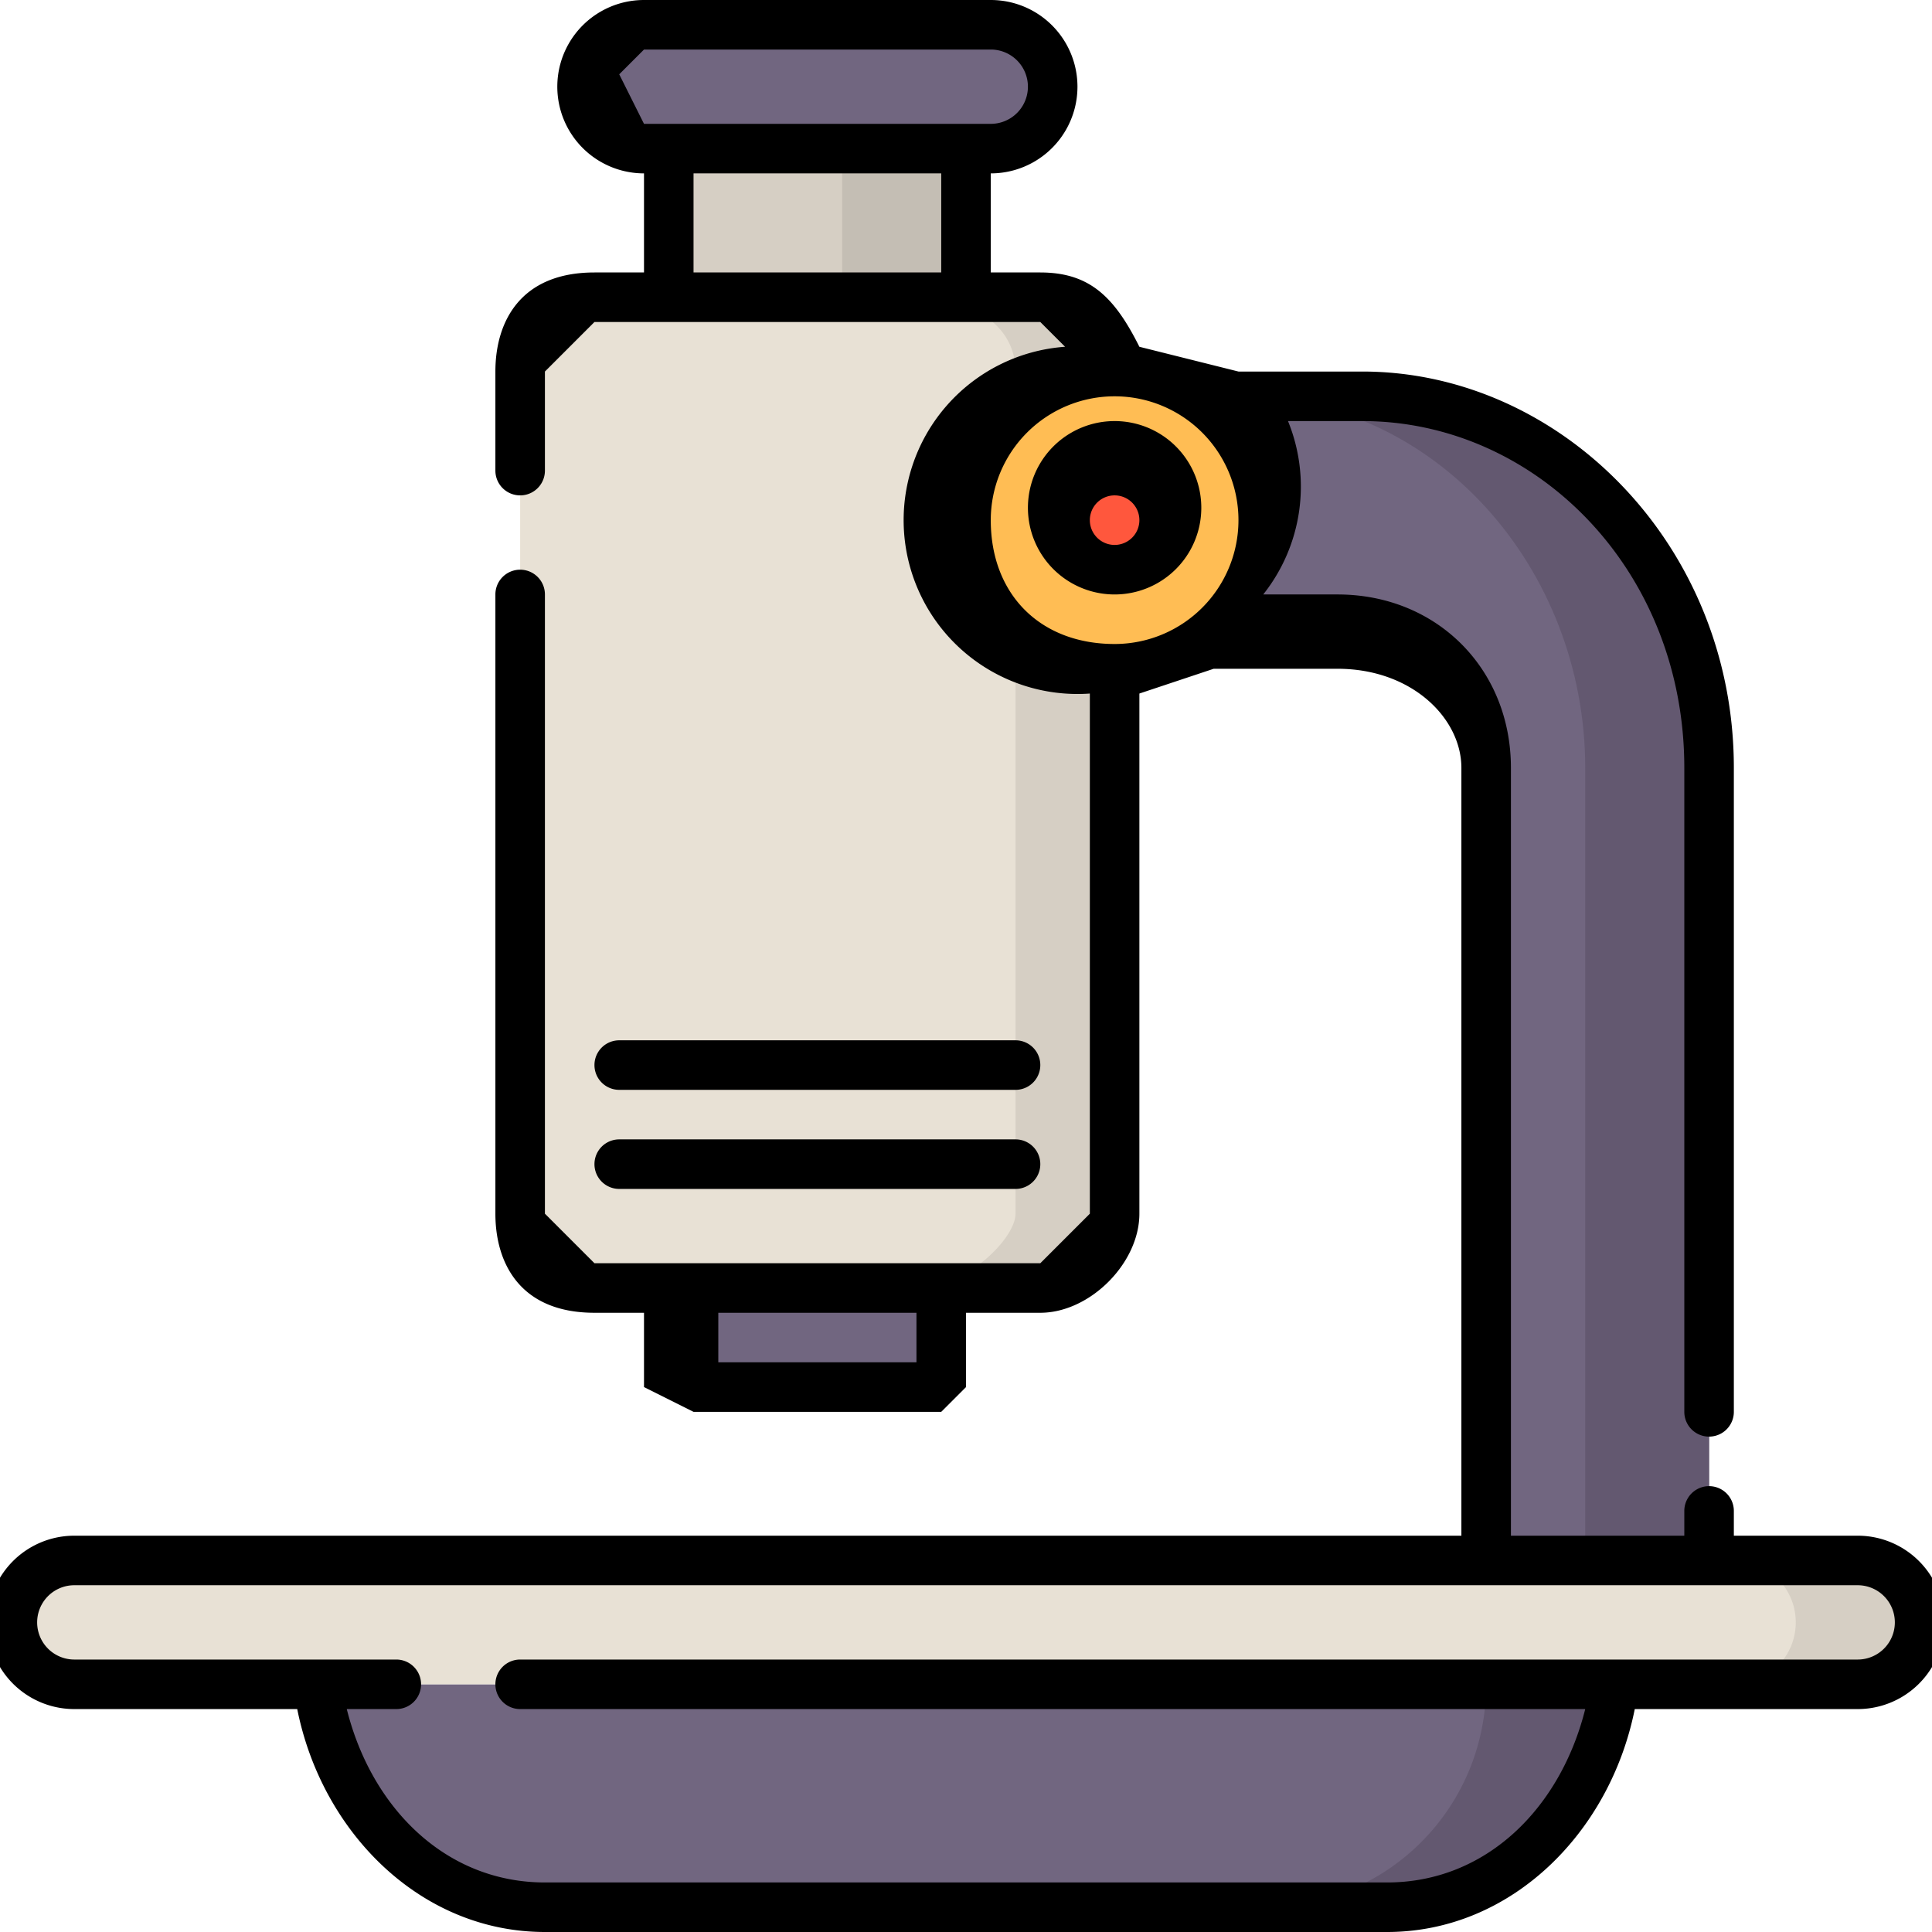<svg width="78" height="78" fill="none" xmlns="http://www.w3.org/2000/svg"><path d="M40 6H26a2 2 0 1 1 0-5h14a2 2 0 1 1 0 5ZM28 52h10v4H28v-4Z" fill="#716680"/><path d="M27 6h12v6H27V6Z" fill="#D6CFC4"/><path d="M34 6h5v6h-5V6Z" fill="#C4BEB4"/><path d="M69 31v32h-9V31c0-3-3-6-6-6h-9v-9h10c7 0 14 7 14 15Z" fill="#716680"/><path d="M55 16h-5c8 0 14 7 14 15v32h5V31c0-8-7-15-14-15Z" fill="#635870"/><path d="M56 77H22c-5 0-9-4-9-9h52c0 5-4 9-9 9Z" fill="#716680"/><path d="M60 68c0 5-4 9-9 9h5c5 0 9-4 9-9h-5Z" fill="#635870"/><path d="M42 52H24c-2 0-3-2-3-3V15c0-2 1-3 3-3h18c2 0 3 1 3 3v34c0 1-1 3-3 3Z" fill="#E8E1D5"/><path d="M42 12h-5c2 0 4 1 4 3v34c0 1-2 3-4 3h5c2 0 3-2 3-3V15c0-2-1-3-3-3Z" fill="#D6CFC4"/><path d="M51 21a6 6 0 1 1-12 0 6 6 0 0 1 12 0Z" fill="#FFBD54"/><path d="M47 21a2 2 0 1 1-4 0 2 2 0 0 1 4 0Z" fill="#FF573D"/><path d="M75 68H3a2 2 0 1 1 0-5h72a2 2 0 1 1 0 5Z" fill="#E8E1D5"/><path d="M75 63h-5a2 2 0 1 1 0 5h5a2 2 0 1 0 0-5Z" fill="#D6CFC4"/><path d="M45 24a3 3 0 1 0 0-7 3 3 0 0 0 0 7Zm0-4a1 1 0 1 1 0 2 1 1 0 0 1 0-2Z" fill="#000"/><path d="M75 62h-5v-1a1 1 0 1 0-2 0v1h-7V31c0-4-3-7-7-7h-3a7 7 0 0 0 1-7h3c7 0 13 6 13 14v26a1 1 0 1 0 2 0V31c0-9-7-16-15-16h-5l-4-1c-1-2-2-3-4-3h-2V7a3 3 0 0 0 0-7H26a3 3 0 0 0 0 7v4h-2c-3 0-4 2-4 4v4a1 1 0 0 0 2 0v-4l2-2h18l1 1a7 7 0 0 0 1 14v21l-2 2H24l-2-2V24a1 1 0 1 0-2 0v25c0 2 1 4 4 4h2v3l2 1h10l1-1v-3h3c2 0 4-2 4-4V28l3-1h5c3 0 5 2 5 4v31H3a3 3 0 0 0 0 7h9c1 5 5 9 10 9h34c5 0 9-4 10-9h9a3 3 0 0 0 0-7ZM25 3l1-1h14a1 1 0 0 1 0 3H26l-1-2Zm3 8V7h10v4H28Zm9 44h-8v-2h8v2Zm3-34a5 5 0 1 1 5 5c-3 0-5-2-5-5Zm35 46H21a1 1 0 1 0 0 2h43c-1 4-4 7-8 7H22c-4 0-7-3-8-7h2a1 1 0 1 0 0-2H3a1 1 0 0 1 0-3h72a1 1 0 0 1 0 3Z" fill="#000"/><path d="M25 48h16a1 1 0 1 0 0-2H25a1 1 0 1 0 0 2ZM25 44h16a1 1 0 1 0 0-2H25a1 1 0 1 0 0 2Z" fill="#000"/></svg>
